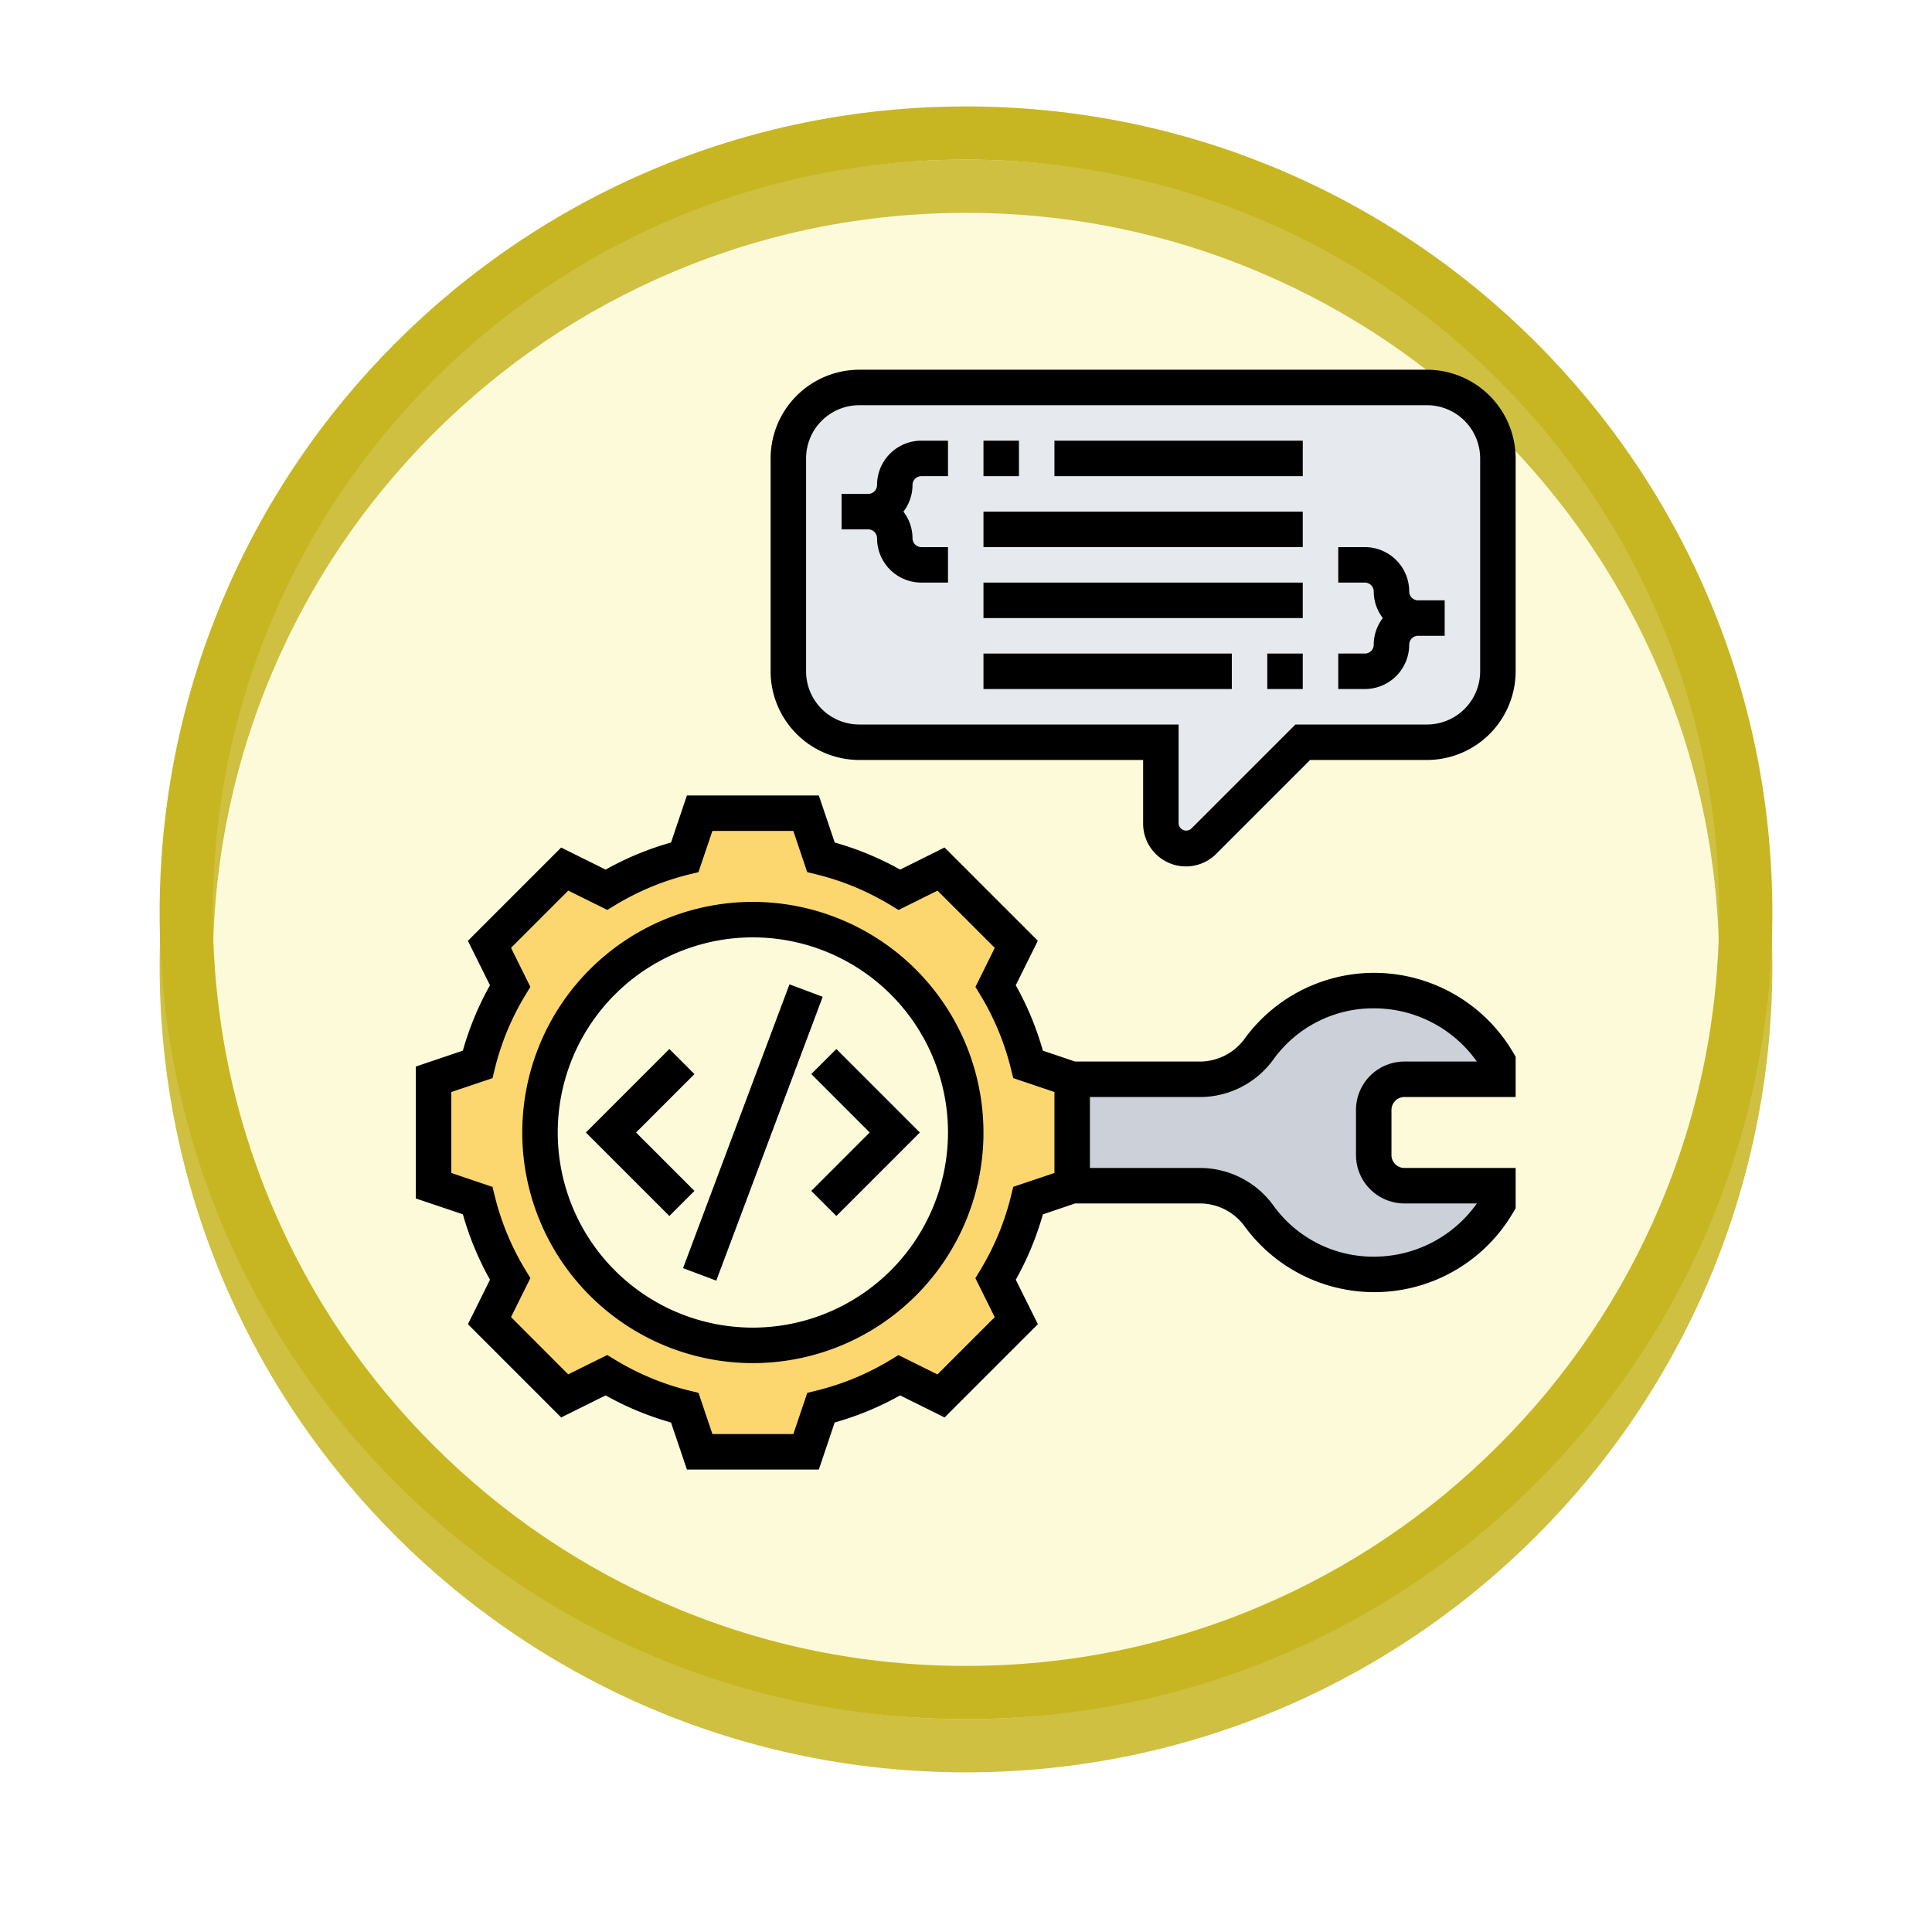 <svg xmlns="http://www.w3.org/2000/svg" xmlns:xlink="http://www.w3.org/1999/xlink" width="108.914" height="108.914" viewBox="0 0 108.914 108.914">
  <defs>
    <filter id="Trazado_874925" x="0" y="0" width="108.914" height="108.914" filterUnits="userSpaceOnUse">
      <feOffset dy="3" input="SourceAlpha"/>
      <feGaussianBlur stdDeviation="3" result="blur"/>
      <feFlood flood-opacity="0.161"/>
      <feComposite operator="in" in2="blur"/>
      <feComposite in="SourceGraphic"/>
    </filter>
  </defs>
  <g id="Grupo_1181724" data-name="Grupo 1181724" transform="translate(-690.66 -3201.157)">
    <g id="Grupo_1179940" data-name="Grupo 1179940" transform="translate(699.66 3207.157)">
      <g id="Grupo_1179015" data-name="Grupo 1179015" transform="translate(0 0)">
        <g id="Grupo_1111527" data-name="Grupo 1111527" transform="translate(0 0)">
          <g id="Grupo_1111316" data-name="Grupo 1111316">
            <g id="Grupo_1109835" data-name="Grupo 1109835" transform="translate(0 0)">
              <g id="Grupo_1107913" data-name="Grupo 1107913" transform="translate(0 0)">
                <g transform="matrix(1, 0, 0, 1, -9, -6)" filter="url(#Trazado_874925)">
                  <g id="Trazado_874925-2" data-name="Trazado 874925" transform="translate(9 6)" fill="#fdf9d4" opacity="0.859">
                    <path d="M 45.457 89.414 C 39.522 89.414 33.766 88.252 28.347 85.96 C 23.113 83.746 18.412 80.577 14.375 76.539 C 10.337 72.502 7.168 67.801 4.954 62.567 C 2.662 57.149 1.5 51.392 1.5 45.457 C 1.5 39.522 2.662 33.766 4.954 28.347 C 7.168 23.113 10.337 18.412 14.375 14.375 C 18.412 10.337 23.113 7.168 28.347 4.954 C 33.766 2.662 39.522 1.5 45.457 1.5 C 51.392 1.5 57.148 2.662 62.566 4.954 C 67.8 7.168 72.502 10.337 76.539 14.375 C 80.576 18.412 83.746 23.113 85.96 28.347 C 88.252 33.766 89.414 39.522 89.414 45.457 C 89.414 51.392 88.252 57.149 85.96 62.567 C 83.746 67.801 80.576 72.502 76.539 76.539 C 72.502 80.577 67.8 83.746 62.566 85.96 C 57.148 88.252 51.392 89.414 45.457 89.414 Z" stroke="none"/>
                    <path d="M 45.457 3 C 39.724 3 34.164 4.122 28.932 6.335 C 23.876 8.473 19.335 11.535 15.435 15.435 C 11.535 19.335 8.473 23.876 6.335 28.932 C 4.122 34.164 3 39.724 3 45.457 C 3 51.19 4.122 56.75 6.335 61.982 C 8.473 67.038 11.535 71.579 15.435 75.479 C 19.335 79.379 23.876 82.441 28.932 84.579 C 34.164 86.792 39.724 87.914 45.457 87.914 C 51.19 87.914 56.75 86.792 61.982 84.579 C 67.037 82.441 71.578 79.379 75.478 75.479 C 79.378 71.579 82.44 67.038 84.578 61.982 C 86.791 56.75 87.914 51.19 87.914 45.457 C 87.914 39.724 86.791 34.164 84.578 28.932 C 82.44 23.876 79.378 19.335 75.478 15.435 C 71.578 11.535 67.037 8.473 61.982 6.335 C 56.75 4.122 51.19 3 45.457 3 M 45.457 0 C 70.562 0 90.914 20.352 90.914 45.457 L 90.914 45.457 C 90.914 70.562 70.562 90.914 45.457 90.914 C 20.352 90.914 0 70.562 0 45.457 L 0 45.457 C 0 20.352 20.352 0 45.457 0 Z" stroke="none" fill="#c7b622"/>
                  </g>
                </g>
                <g id="Trazado_874923" data-name="Trazado 874923" transform="translate(0)" fill="none">
                  <path d="M45.457,0A45.457,45.457,0,0,1,90.914,45.457h0A45.457,45.457,0,0,1,0,45.457H0A45.457,45.457,0,0,1,45.457,0Z" stroke="none"/>
                  <path d="M 45.457 3 C 39.724 3 34.164 4.122 28.932 6.335 C 23.876 8.473 19.335 11.535 15.435 15.435 C 11.535 19.335 8.473 23.876 6.335 28.932 C 4.122 34.164 3 39.724 3 45.457 C 3 51.19 4.122 56.75 6.335 61.982 C 8.473 67.038 11.535 71.579 15.435 75.479 C 19.335 79.379 23.876 82.441 28.932 84.579 C 34.164 86.792 39.724 87.914 45.457 87.914 C 51.19 87.914 56.75 86.792 61.982 84.579 C 67.037 82.441 71.578 79.379 75.478 75.479 C 79.378 71.579 82.44 67.038 84.578 61.982 C 86.791 56.75 87.914 51.19 87.914 45.457 C 87.914 39.724 86.791 34.164 84.578 28.932 C 82.44 23.876 79.378 19.335 75.478 15.435 C 71.578 11.535 67.037 8.473 61.982 6.335 C 56.75 4.122 51.19 3 45.457 3 M 45.457 0 C 70.562 0 90.914 20.352 90.914 45.457 L 90.914 45.457 C 90.914 70.562 70.562 90.914 45.457 90.914 C 20.352 90.914 0 70.562 0 45.457 L 0 45.457 C 0 20.352 20.352 0 45.457 0 Z" stroke="none" fill="#c7b622"/>
                </g>
              </g>
            </g>
          </g>
        </g>
      </g>
    </g>
    <g id="code_2752806" transform="translate(713.102 3221)">
      <g id="Grupo_1181722" data-name="Grupo 1181722">
        <g id="Grupo_1181719" data-name="Grupo 1181719">
          <path id="Trazado_1050117" data-name="Trazado 1050117" d="M58,2H26a4,4,0,0,0-4,4V18a4,4,0,0,0,4,4H43v4.59a1.414,1.414,0,0,0,2.41,1L51,22h7a4,4,0,0,0,4-4V6A4,4,0,0,0,58,2Z" fill="#e6e9ed"/>
        </g>
        <g id="Grupo_1181720" data-name="Grupo 1181720">
          <path id="Trazado_1050118" data-name="Trazado 1050118" d="M35.52,40.16a15.661,15.661,0,0,0-1.84-4.42l1.17-2.35-4.24-4.24-2.35,1.17a15.661,15.661,0,0,0-4.42-1.84L23,26H17l-.84,2.48a15.661,15.661,0,0,0-4.42,1.84L9.39,29.15,5.15,33.39l1.17,2.35a15.661,15.661,0,0,0-1.84,4.42L2,41v6l2.48.84a15.661,15.661,0,0,0,1.84,4.42L5.15,54.61l4.24,4.24,2.35-1.17a15.661,15.661,0,0,0,4.42,1.84L17,62h6l.84-2.48a15.661,15.661,0,0,0,4.42-1.84l2.35,1.17,4.24-4.24-1.17-2.35a15.661,15.661,0,0,0,1.84-4.42L38,47V41ZM20,56A12,12,0,1,1,32,44,12,12,0,0,1,20,56Z" fill="#fcd770"/>
        </g>
        <g id="Grupo_1181721" data-name="Grupo 1181721">
          <path id="Trazado_1050119" data-name="Trazado 1050119" d="M62,47v1a8.113,8.113,0,0,1-7,4,7.982,7.982,0,0,1-6.43-3.25A4.148,4.148,0,0,0,45.27,47H38V41h7.27a4.148,4.148,0,0,0,3.3-1.75A7.982,7.982,0,0,1,55,36a8.113,8.113,0,0,1,7,4v1H56.73A1.724,1.724,0,0,0,55,42.73v2.54A1.724,1.724,0,0,0,56.73,47Z" fill="#ccd1d9"/>
        </g>
      </g>
      <g id="Grupo_1181723" data-name="Grupo 1181723">
        <path id="Trazado_1050120" data-name="Trazado 1050120" d="M55,35a9.037,9.037,0,0,0-7.234,3.652A3.132,3.132,0,0,1,45.266,40h-7.1l-1.817-.612A16.888,16.888,0,0,0,34.82,35.7l1.244-2.509-5.258-5.258L28.3,29.18a16.868,16.868,0,0,0-3.685-1.527L23.718,25H16.281l-.894,2.653A16.888,16.888,0,0,0,11.7,29.18L9.193,27.936,3.935,33.194,5.179,35.7a16.868,16.868,0,0,0-1.527,3.685L1,40.282v7.437l2.653.894A16.888,16.888,0,0,0,5.18,52.3L3.936,54.807l5.258,5.258L11.7,58.821a16.868,16.868,0,0,0,3.685,1.527L16.282,63h7.437l.894-2.653A16.888,16.888,0,0,0,28.3,58.82l2.509,1.244,5.258-5.258L34.821,52.3a16.867,16.867,0,0,0,1.527-3.685L38.164,48h7.1a3.132,3.132,0,0,1,2.5,1.348,9.062,9.062,0,0,0,15.1-.847L63,48.269V46H56.729A.73.73,0,0,1,56,45.271V42.728A.73.73,0,0,1,56.729,42H63V39.731l-.135-.233A9.1,9.1,0,0,0,55,35ZM37,46.282l-2.322.782-.131.533a14.841,14.841,0,0,1-1.718,4.144l-.285.47,1.09,2.2-3.227,3.227-2.2-1.09-.47.285A14.9,14.9,0,0,1,23.6,58.547l-.533.131L22.282,61H17.719l-.782-2.322-.533-.131a14.841,14.841,0,0,1-4.144-1.718l-.47-.285-2.2,1.09L6.367,54.407l1.09-2.2-.285-.47A14.9,14.9,0,0,1,5.454,47.6l-.131-.533L3,46.282V41.719l2.322-.782.131-.533A14.841,14.841,0,0,1,7.171,36.26l.285-.47-1.09-2.2,3.227-3.227,2.2,1.09.47-.285A14.9,14.9,0,0,1,16.4,29.454l.533-.131L17.718,27h4.563l.782,2.322.533.131a14.841,14.841,0,0,1,4.144,1.718l.47.285,2.2-1.09,3.227,3.227-1.09,2.2.285.47A14.9,14.9,0,0,1,34.546,40.4l.131.533L37,41.718ZM56.729,40A2.732,2.732,0,0,0,54,42.729v2.543A2.732,2.732,0,0,0,56.729,48h4.086A7.109,7.109,0,0,1,55,51a6.934,6.934,0,0,1-5.625-2.841A5.117,5.117,0,0,0,45.266,46H39V42h6.266a5.11,5.11,0,0,0,4.108-2.159A6.938,6.938,0,0,1,55,37a7.109,7.109,0,0,1,5.814,3Z"/>
        <path id="Trazado_1050121" data-name="Trazado 1050121" d="M20,31A13,13,0,1,0,33,44,13.015,13.015,0,0,0,20,31Zm0,24A11,11,0,1,1,31,44,11.013,11.013,0,0,1,20,55Z"/>
        <path id="Trazado_1050122" data-name="Trazado 1050122" d="M23.293,40.707,26.586,44l-3.293,3.293,1.414,1.414L29.414,44l-4.707-4.707Z"/>
        <path id="Trazado_1050123" data-name="Trazado 1050123" d="M13.414,44l3.293-3.293-1.414-1.414L10.586,44l4.707,4.707,1.414-1.414Z"/>
        <path id="Trazado_1050124" data-name="Trazado 1050124" d="M11.456,43H28.544v2H11.456Z" transform="translate(-28.221 47.277) rotate(-69.444)"/>
        <path id="Trazado_1050125" data-name="Trazado 1050125" d="M27,7.5a.5.5,0,0,1-.5.5H25v2h1.5a.5.5,0,0,1,.5.5A2.5,2.5,0,0,0,29.5,13H31V11H29.5a.5.5,0,0,1-.5-.5A2.471,2.471,0,0,0,28.487,9,2.471,2.471,0,0,0,29,7.5a.5.5,0,0,1,.5-.5H31V5H29.5A2.5,2.5,0,0,0,27,7.5Z"/>
        <path id="Trazado_1050126" data-name="Trazado 1050126" d="M57,13.5A2.5,2.5,0,0,0,54.5,11H53v2h1.5a.5.5,0,0,1,.5.5,2.471,2.471,0,0,0,.513,1.5A2.471,2.471,0,0,0,55,16.5a.5.5,0,0,1-.5.5H53v2h1.5A2.5,2.5,0,0,0,57,16.5a.5.5,0,0,1,.5-.5H59V14H57.5A.5.5,0,0,1,57,13.5Z"/>
        <path id="Trazado_1050127" data-name="Trazado 1050127" d="M33,5h2V7H33Z"/>
        <path id="Trazado_1050128" data-name="Trazado 1050128" d="M37,5H51V7H37Z"/>
        <path id="Trazado_1050129" data-name="Trazado 1050129" d="M33,9H51v2H33Z"/>
        <path id="Trazado_1050130" data-name="Trazado 1050130" d="M33,13H51v2H33Z"/>
        <path id="Trazado_1050131" data-name="Trazado 1050131" d="M49,17h2v2H49Z"/>
        <path id="Trazado_1050132" data-name="Trazado 1050132" d="M33,17H47v2H33Z"/>
        <path id="Trazado_1050133" data-name="Trazado 1050133" d="M58,1H26a5.006,5.006,0,0,0-5,5V18a5.006,5.006,0,0,0,5,5H42v3.586a2.414,2.414,0,0,0,4.121,1.707L51.414,23H58a5.006,5.006,0,0,0,5-5V6A5.006,5.006,0,0,0,58,1Zm3,17a3,3,0,0,1-3,3H50.586l-5.879,5.879A.43.43,0,0,1,44,26.586V21H26a3,3,0,0,1-3-3V6a3,3,0,0,1,3-3H58a3,3,0,0,1,3,3Z"/>
      </g>
    </g>
  </g>
</svg>
